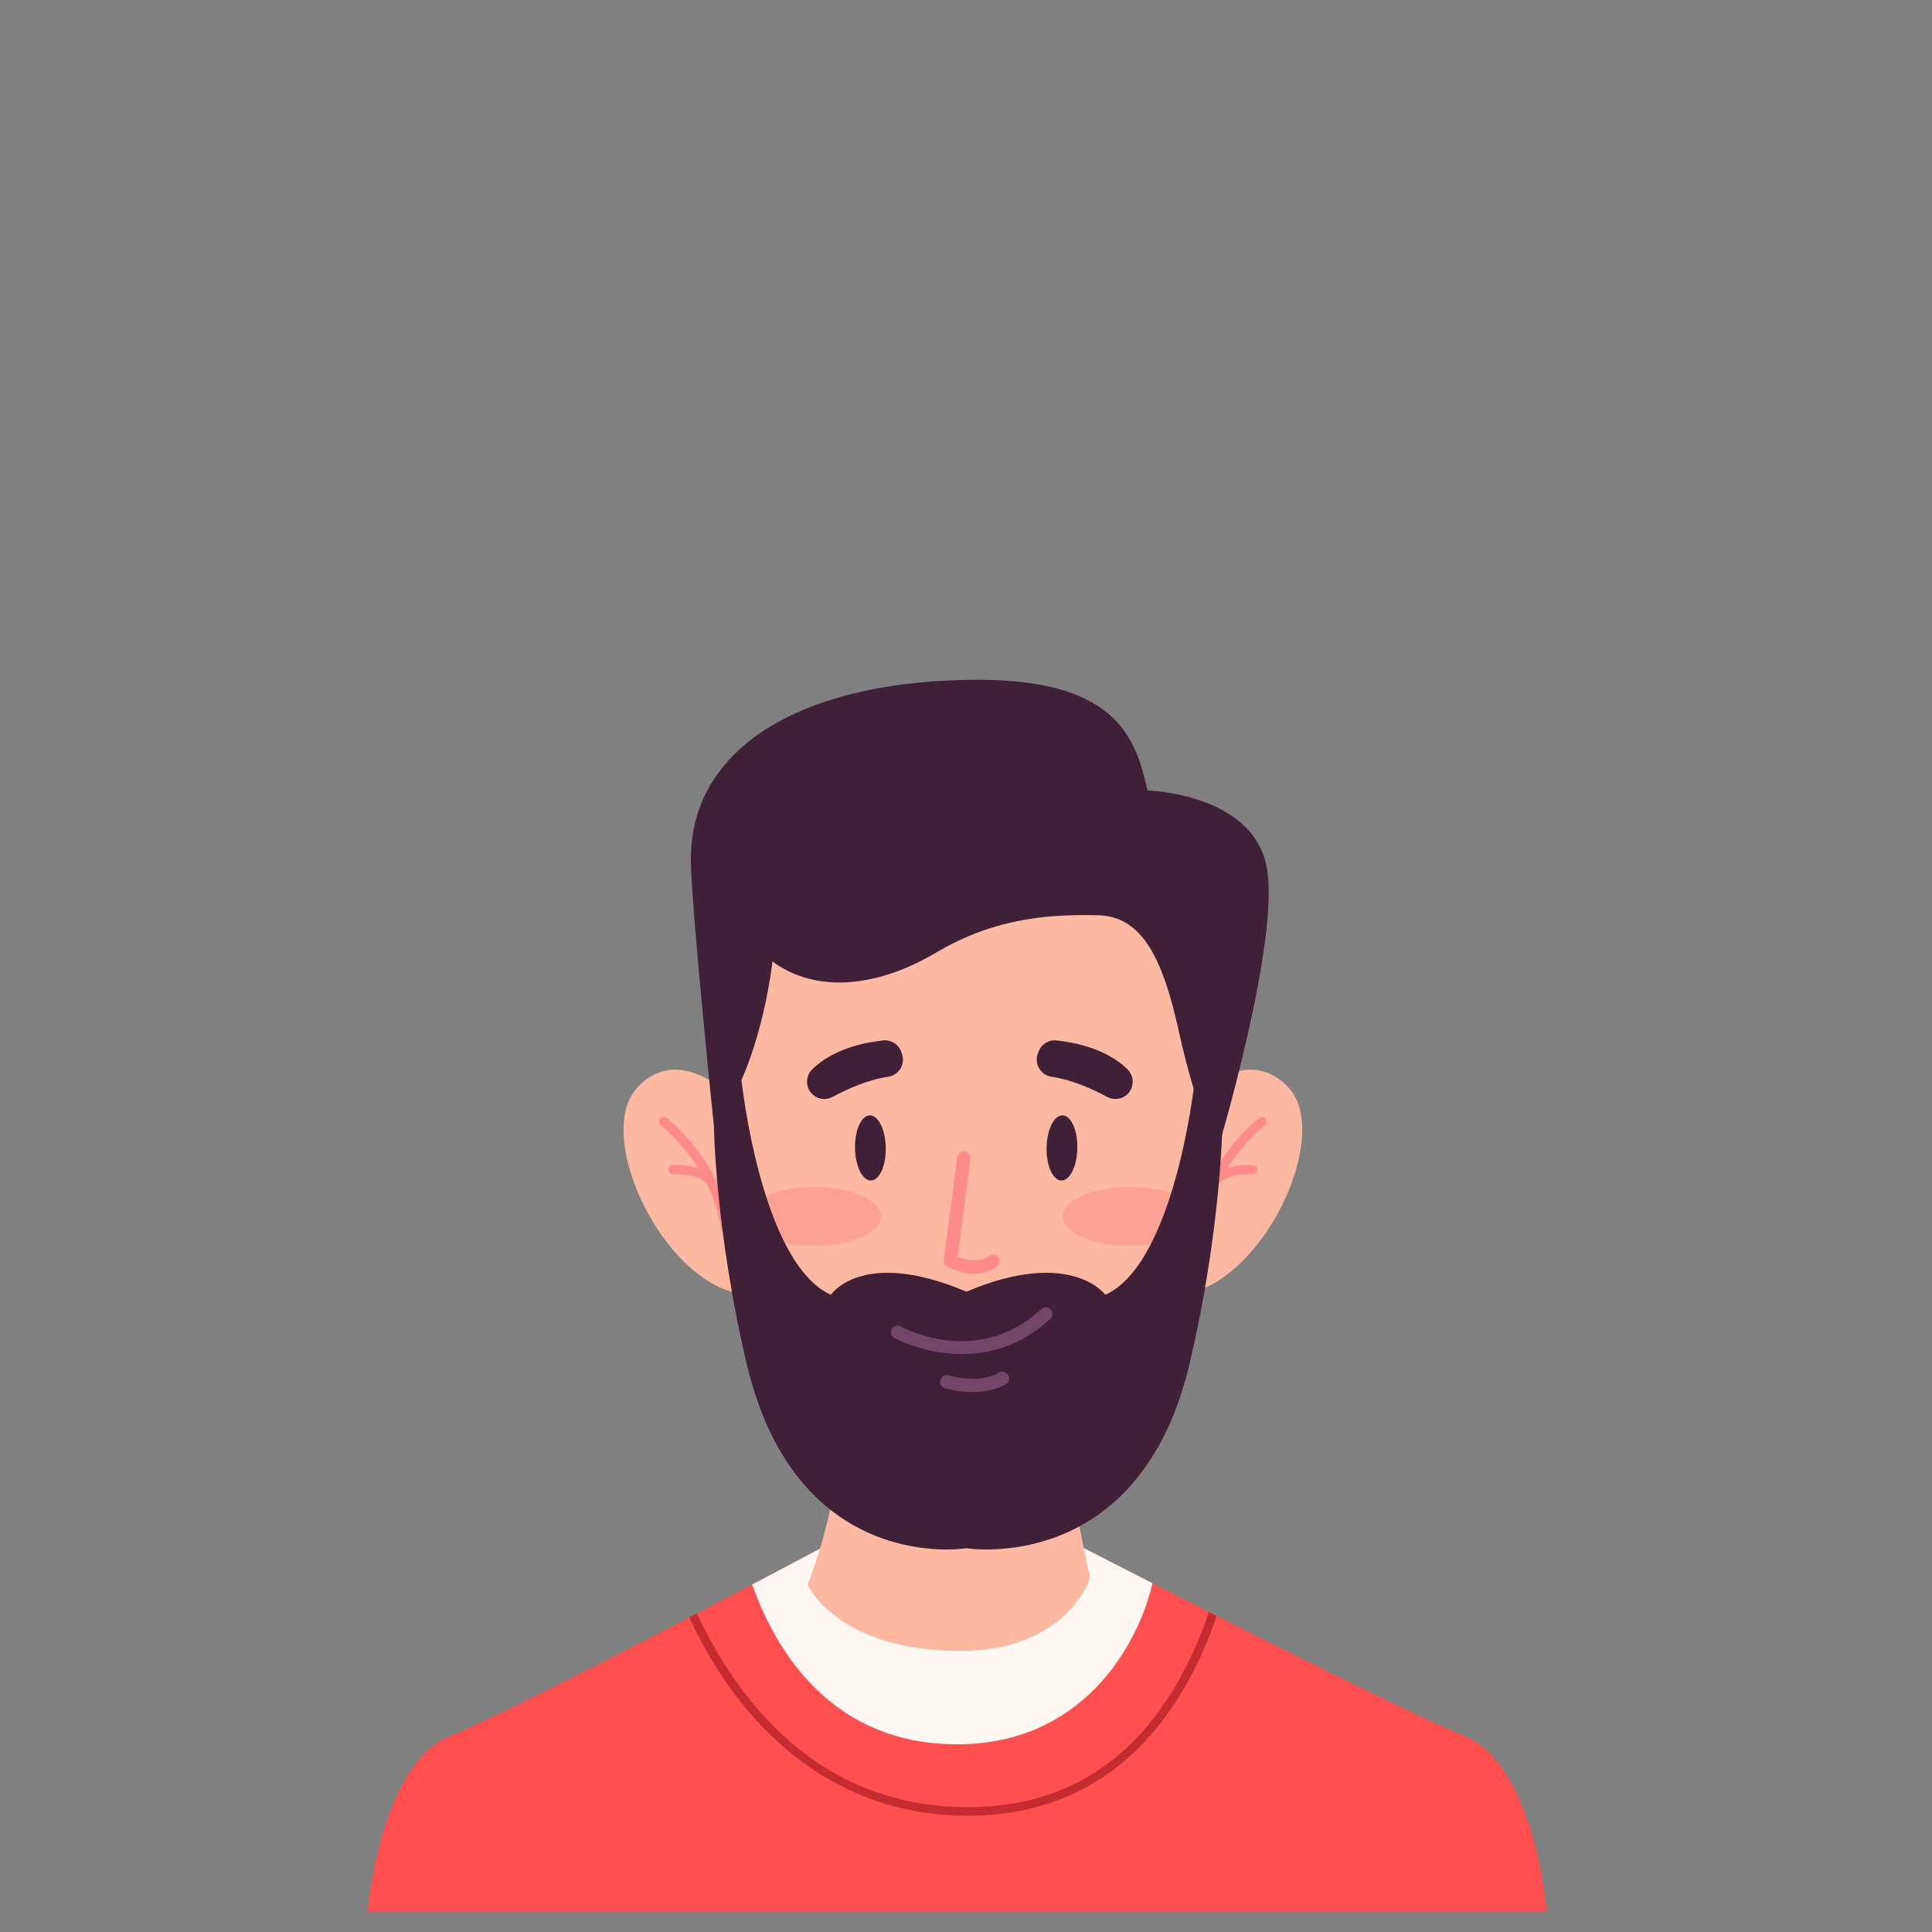<?xml version="1.0" encoding="UTF-8" standalone="no"?>
<!-- Created with Inkscape (http://www.inkscape.org/) -->

<svg
   xmlns:dc="http://purl.org/dc/elements/1.1/"
   xmlns:cc="http://creativecommons.org/ns#"
   xmlns:rdf="http://www.w3.org/1999/02/22-rdf-syntax-ns#"
   xmlns:svg="http://www.w3.org/2000/svg"
   xmlns="http://www.w3.org/2000/svg"
   xmlns:sodipodi="http://sodipodi.sourceforge.net/DTD/sodipodi-0.dtd"
   xmlns:inkscape="http://www.inkscape.org/namespaces/inkscape"
   width="181mm"
   height="181mm"
   viewBox="0 0 181 181"
   version="1.1"
   id="svg4301"
   inkscape:version="0.92.4 (5da689c313, 2019-01-14)"
   sodipodi:docname="cha6.svg">
  <rect x="0" y="0" width="181" height="181" fill="#808080" stroke="none"/>
  <defs
     id="defs4295" />
  <sodipodi:namedview
     id="base"
     pagecolor="#ffffff"
     bordercolor="#666666"
     borderopacity="1.0"
     inkscape:pageopacity="0.0"
     inkscape:pageshadow="2"
     inkscape:zoom="0.7"
     inkscape:cx="461.19793"
     inkscape:cy="351.43754"
     inkscape:document-units="mm"
     inkscape:current-layer="layer1"
     showgrid="false"
     inkscape:window-width="1366"
     inkscape:window-height="745"
     inkscape:window-x="-8"
     inkscape:window-y="-8"
     inkscape:window-maximized="1" />
  <g
     inkscape:label="Layer 1"
     inkscape:groupmode="layer"
     id="layer1"
     transform="translate(0,-116)">
    <g
       transform="matrix(0.805,0,0,0.805,-226.1,-48.501)"
       id="g3838">
      <g
         id="g3626">
        <g
           id="g3624">
          <path
             inkscape:connector-curvature="0"
             style="fill:#ff4f4e"
             d="m 460.87,426.77 h -137.2 c 0,0 1.38,-17.115 9.662,-20.43 3.348,-1.337 11.018,-5.155 18.975,-9.23 2.955,-1.512 5.948,-3.06 8.772,-4.53 0.297,-0.155 0.595,-0.31 0.888,-0.462 2.315,-1.207 4.503,-2.35 6.438,-3.367 4.262,-2.238 7.313,-3.858 7.892,-4.165 0.068,-0.035 0.1,-0.052 0.1,-0.052 l 1.048,0.235 c 1.312,0.295 2.63,0.548 3.95,0.755 1.307,0.212 2.617,0.383 3.93,0.51 7.242,0.712 14.57,0.215 21.68,-1.493 0.01,-0.002 0.022,-0.005 0.035,-0.007 0,0 3.222,1.66 7.957,4.072 1.967,1.005 4.2,2.143 6.57,3.342 0.3,0.15 0.6,0.303 0.903,0.455 1.16,0.585 2.347,1.185 3.55,1.79 1.28,0.645 2.577,1.3 3.878,1.947 8.845,4.428 17.703,8.755 21.313,10.2 8.279,3.315 9.659,20.43 9.659,20.43 z"
             id="path3622" />
        </g>
      </g>
      <g
         id="g3632">
        <g
           id="g3630">
          <path
             inkscape:connector-curvature="0"
             style="fill:#c42c31"
             d="m 422.47,392.402 c -0.47,1.372 -1.01,2.775 -1.633,4.175 -2.457,5.527 -5.68,9.935 -9.582,13.103 -4.89,3.97 -10.85,5.983 -17.718,5.983 -14.347,0 -23.202,-8.408 -28.105,-15.458 -1.832,-2.635 -3.262,-5.285 -4.353,-7.625 0.297,-0.155 0.595,-0.31 0.888,-0.462 1.073,2.31 2.487,4.932 4.302,7.543 6.932,9.955 16.107,15.003 27.267,15.003 12.055,0 20.933,-6.223 26.385,-18.49 0.63,-1.417 1.175,-2.837 1.645,-4.225 0.301,0.148 0.601,0.301 0.904,0.453 z"
             id="path3628" />
        </g>
      </g>
      <g
         id="g3636">
        <path
           inkscape:connector-curvature="0"
           style="fill:#fff7f1"
           d="m 414.997,388.605 c -1.728,7.435 -8.272,18.745 -22.728,18.745 -15.867,0 -21.83,-12.84 -23.865,-18.6 4.262,-2.238 7.313,-3.858 7.892,-4.165 0.068,-0.035 0.1,-0.052 0.1,-0.052 l 1.048,0.235 c 1.312,0.295 2.63,0.548 3.95,0.755 1.307,0.212 2.617,0.383 3.93,0.51 7.242,0.712 14.57,0.215 21.68,-1.493 0.01,-0.002 0.022,-0.005 0.035,-0.007 0.001,-0.001 3.223,1.659 7.958,4.072 z"
           id="path3634" />
      </g>
      <g
         id="g3836">
        <g
           id="g3662">
          <g
             id="g3648">
            <g
               id="g3646">
              <g
                 id="g3644">
                <g
                   id="g3642">
                  <g
                     id="g3640">
                    <path
                       inkscape:connector-curvature="0"
                       style="fill:#ffb8a1"
                       d="m 407.737,388.026 c 0,0 -2.691,8.458 -15.055,8.458 -14.421,0 -17.815,-7.689 -17.815,-7.689 1.253,-3.322 2.114,-6.397 2.695,-9.146 h 0.004 c 1.069,-5.036 1.219,-8.992 1.153,-11.418 l 25.335,-1.003 c 0.235,2.145 0.615,4.671 1.046,7.212 1.146,6.747 2.637,13.586 2.637,13.586 z"
                       id="path3638" />
                  </g>
                </g>
              </g>
            </g>
          </g>
          <g
             id="g3660">
            <g
               id="g3658">
              <g
                 id="g3656">
                <g
                   id="g3654">
                  <g
                     id="g3652">
                    <path
                       inkscape:connector-curvature="0"
                       style="fill:#3f2037"
                       d="m 405.1,374.44 c -3.925,2.73 -12.506,6.793 -27.534,5.209 1.069,-5.036 1.219,-8.992 1.153,-11.418 l 25.335,-1.003 c 0.235,2.145 0.615,4.671 1.046,7.212 z"
                       id="path3650" />
                  </g>
                </g>
              </g>
            </g>
          </g>
        </g>
        <g
           id="g3702">
          <g
             id="g3700">
            <g
               id="g3674">
              <g
                 id="g3672">
                <g
                   id="g3670">
                  <g
                     id="g3668">
                    <g
                       id="g3666">
                      <path
                         inkscape:connector-curvature="0"
                         style="fill:#ffb8a1"
                         d="m 369.048,335.191 c 0,0 -7.841,-10.672 -13.939,-4.356 -6.098,6.316 5.663,28.314 16.335,23.522 z"
                         id="path3664" />
                    </g>
                  </g>
                </g>
              </g>
            </g>
            <g
               id="g3686">
              <g
                 id="g3684">
                <g
                   id="g3682">
                  <g
                     id="g3680">
                    <g
                       id="g3678">
                      <path
                         inkscape:connector-curvature="0"
                         style="fill:#ff8a8a"
                         d="m 365.309,347.803 c -0.266,0 -0.498,-0.196 -0.536,-0.467 -1.031,-7.415 -6.924,-11.966 -6.984,-12.011 -0.238,-0.181 -0.284,-0.521 -0.103,-0.759 0.181,-0.238 0.52,-0.285 0.759,-0.104 0.257,0.195 6.31,4.871 7.401,12.724 0.041,0.297 -0.165,0.57 -0.462,0.611 -0.025,0.004 -0.05,0.006 -0.075,0.006 z"
                         id="path3676" />
                    </g>
                  </g>
                </g>
              </g>
            </g>
            <g
               id="g3698">
              <g
                 id="g3696">
                <g
                   id="g3694">
                  <g
                     id="g3692">
                    <g
                       id="g3690">
                      <path
                         inkscape:connector-curvature="0"
                         style="fill:#ff8a8a"
                         d="m 363.666,342.477 c -0.173,0 -0.344,-0.084 -0.449,-0.238 -0.787,-1.164 -3.141,-1.282 -3.978,-1.23 -0.301,0.021 -0.556,-0.208 -0.574,-0.507 -0.019,-0.299 0.208,-0.556 0.507,-0.574 0.149,-0.01 3.651,-0.205 4.943,1.705 0.168,0.248 0.103,0.584 -0.145,0.752 -0.093,0.062 -0.199,0.092 -0.304,0.092 z"
                         id="path3688" />
                    </g>
                  </g>
                </g>
              </g>
            </g>
          </g>
        </g>
        <g
           id="g3742">
          <g
             id="g3740">
            <g
               id="g3714">
              <g
                 id="g3712">
                <g
                   id="g3710">
                  <g
                     id="g3708">
                    <g
                       id="g3706">
                      <path
                         inkscape:connector-curvature="0"
                         style="fill:#ffb8a1"
                         d="m 416.813,335.191 c 0,0 7.841,-10.672 13.939,-4.356 6.098,6.316 -5.663,28.314 -16.335,23.522 z"
                         id="path3704" />
                    </g>
                  </g>
                </g>
              </g>
            </g>
            <g
               id="g3726">
              <g
                 id="g3724">
                <g
                   id="g3722">
                  <g
                     id="g3720">
                    <g
                       id="g3718">
                      <path
                         inkscape:connector-curvature="0"
                         style="fill:#ff8a8a"
                         d="m 420.553,347.803 c -0.025,0 -0.05,-0.002 -0.075,-0.005 -0.297,-0.041 -0.503,-0.315 -0.462,-0.611 1.091,-7.854 7.144,-12.53 7.401,-12.725 0.239,-0.181 0.578,-0.135 0.759,0.104 0.181,0.238 0.135,0.578 -0.103,0.759 -0.06,0.045 -5.956,4.612 -6.984,12.011 -0.038,0.271 -0.27,0.467 -0.536,0.467 z"
                         id="path3716" />
                    </g>
                  </g>
                </g>
              </g>
            </g>
            <g
               id="g3738">
              <g
                 id="g3736">
                <g
                   id="g3734">
                  <g
                     id="g3732">
                    <g
                       id="g3730">
                      <path
                         inkscape:connector-curvature="0"
                         style="fill:#ff8a8a"
                         d="m 422.195,342.477 c -0.105,0 -0.21,-0.03 -0.303,-0.093 -0.248,-0.168 -0.313,-0.504 -0.145,-0.752 1.292,-1.909 4.794,-1.714 4.943,-1.705 0.298,0.019 0.525,0.275 0.506,0.574 -0.018,0.299 -0.278,0.528 -0.573,0.508 -0.842,-0.05 -3.195,0.071 -3.979,1.231 -0.105,0.154 -0.276,0.237 -0.449,0.237 z"
                         id="path3728" />
                    </g>
                  </g>
                </g>
              </g>
            </g>
          </g>
        </g>
        <g
           id="g3758">
          <g
             id="g3756">
            <g
               id="g3754">
              <g
                 id="g3752">
                <g
                   id="g3746">
                  <path
                     inkscape:connector-curvature="0"
                     style="fill:#ffb8a1"
                     d="m 397.938,302.098 c -22.346,-0.01 -36.224,11.569 -33.73,38.149 1.489,15.865 9.649,35.493 28.473,35.936 19.618,0.462 27.49,-20.9 30.292,-37.106 2.564,-14.833 -4.981,-31.275 -19.285,-35.964 -0.991,-0.325 -4.496,-1.015 -5.75,-1.015 z"
                     id="path3744" />
                </g>
                <g
                   id="g3750">
                  <path
                     inkscape:connector-curvature="0"
                     style="fill:#3f2037"
                     d="m 363.95,335.395 c 0,0 -2.6,-25.195 -2.676,-30.78 -0.185,-13.578 13.515,-21.196 33.623,-21.152 16.216,0.035 18.214,7.135 19.521,12.882 0,0 11.989,0.308 13.818,8.667 1.829,8.36 -5.78,33.603 -5.78,33.603 0,0 -2.551,-5.811 -4.38,-14.17 -1.829,-8.36 -4.208,-13.475 -9.433,-13.581 -5.225,-0.105 -11.756,0.156 -18.809,4.336 -7.054,4.18 -14.107,4.702 -19.071,1.045 0,10e-4 -1.327,12.619 -6.813,19.15 z"
                     id="path3748" />
                </g>
              </g>
            </g>
          </g>
        </g>
        <g
           style="opacity:0.5"
           id="g3764">
          <g
             id="g3762">
            <path
               inkscape:connector-curvature="0"
               style="fill:#ff8a8a"
               d="m 383.408,345.91 c 0,1.896 -3.5,3.433 -7.817,3.433 -4.317,0 -7.817,-1.537 -7.817,-3.433 0,-1.896 3.5,-3.432 7.817,-3.432 4.317,-0.001 7.817,1.536 7.817,3.432 z"
               id="path3760" />
          </g>
        </g>
        <g
           style="opacity:0.5"
           id="g3770">
          <g
             id="g3768">
            <path
               inkscape:connector-curvature="0"
               style="fill:#ff8a8a"
               d="m 420.187,345.91 c 0,1.896 -3.5,3.433 -7.817,3.433 -4.317,0 -7.817,-1.537 -7.817,-3.433 0,-1.896 3.5,-3.432 7.817,-3.432 4.317,0 7.817,1.536 7.817,3.432 z"
               id="path3766" />
          </g>
        </g>
        <g
           id="g3774">
          <path
             inkscape:connector-curvature="0"
             style="fill:#3f2037"
             d="m 423.125,335.395 c 0,0 -0.17,12.266 -3.823,27.697 -5.859,24.734 -25.96,21.438 -25.96,21.438 0,0 -19.71,3.295 -25.568,-21.438 -3.653,-15.43 -3.823,-27.697 -3.823,-27.697 l 3.21,-5.362 c 0,0 2.249,21.31 10.406,25.002 0,0 3.625,-5.513 15.775,-0.361 12.151,-5.153 16.167,0.361 16.167,0.361 8.157,-3.692 10.409,-25.002 10.409,-25.002 z"
             id="path3772" />
        </g>
        <g
           id="g3780">
          <g
             id="g3778">
            <path
               inkscape:connector-curvature="0"
               style="fill:#ff8a8a"
               d="m 394.247,352.578 c -0.932,0 -1.955,-0.244 -3.08,-0.733 -0.316,-0.137 -0.503,-0.467 -0.459,-0.809 l 1.568,-12.045 c 0.055,-0.423 0.445,-0.722 0.866,-0.667 0.423,0.055 0.722,0.443 0.667,0.866 l -1.491,11.451 c 1.538,0.564 2.726,0.514 3.706,-0.147 0.354,-0.239 0.834,-0.145 1.073,0.209 0.238,0.354 0.145,0.834 -0.209,1.073 -0.791,0.535 -1.667,0.802 -2.641,0.802 z"
               id="path3776" />
          </g>
        </g>
        <g
           id="g3786">
          <g
             id="g3784">
            <path
               inkscape:connector-curvature="0"
               style="fill:#734669"
               d="m 392.814,361.936 c -4.428,0 -7.788,-1.828 -7.845,-1.86 -0.373,-0.208 -0.506,-0.679 -0.298,-1.052 0.208,-0.373 0.679,-0.506 1.052,-0.298 0.375,0.207 8.932,4.818 16.338,-2.033 0.313,-0.29 0.802,-0.271 1.092,0.043 0.29,0.313 0.271,0.802 -0.043,1.092 -3.434,3.177 -7.137,4.108 -10.296,4.108 z"
               id="path3782" />
          </g>
        </g>
        <g
           id="g3792">
          <g
             id="g3790">
            <path
               inkscape:connector-curvature="0"
               style="fill:#734669"
               d="m 394.068,366.356 c -1.749,0 -3.151,-0.427 -3.248,-0.458 -0.408,-0.127 -0.635,-0.561 -0.508,-0.968 0.127,-0.407 0.56,-0.633 0.967,-0.508 v 0 c 0.034,0.011 3.462,1.046 5.874,-0.318 0.371,-0.21 0.843,-0.079 1.053,0.292 0.21,0.372 0.079,0.843 -0.292,1.053 -1.234,0.698 -2.625,0.907 -3.846,0.907 z"
               id="path3788" />
          </g>
        </g>
        <g
           id="g3798">
          <g
             id="g3796">
            <path
               inkscape:connector-curvature="0"
               style="fill:#3f2037"
               d="m 377.747,332.011 c 1.664,-0.894 4.094,-1.998 6.456,-2.343 1.269,-0.185 2.067,-1.461 1.634,-2.669 l -0.087,-0.244 c -0.312,-0.872 -1.179,-1.42 -2.1,-1.322 -2.108,0.224 -5.843,0.962 -8.279,3.39 -0.528,0.526 -0.711,1.307 -0.487,2.018 v 0 c 0.377,1.202 1.753,1.766 2.863,1.17 z"
               id="path3794" />
          </g>
        </g>
        <g
           id="g3804">
          <g
             id="g3802">
            <path
               inkscape:connector-curvature="0"
               style="fill:#3f2037"
               d="m 409.735,332.011 c -1.664,-0.894 -4.094,-1.998 -6.456,-2.343 -1.269,-0.185 -2.067,-1.461 -1.634,-2.669 l 0.087,-0.244 c 0.312,-0.872 1.179,-1.42 2.1,-1.322 2.108,0.224 5.843,0.962 8.279,3.39 0.528,0.526 0.711,1.307 0.487,2.018 v 0 c -0.378,1.202 -1.754,1.766 -2.863,1.17 z"
               id="path3800" />
          </g>
        </g>
        <g
           id="g3834">
          <g
             id="g3818">
            <g
               id="g3816">
              <g
                 id="g3814">
                <g
                   id="g3812">
                  <g
                     id="g3810">
                    <g
                       id="g3808">
                      <path
                         inkscape:connector-curvature="0"
                         style="fill:#3f2037"
                         d="m 383.955,337.915 c 0.036,2.094 -0.736,3.806 -1.724,3.823 -0.989,0.017 -1.82,-1.666 -1.857,-3.761 -0.036,-2.094 0.736,-3.806 1.724,-3.823 0.989,-0.017 1.82,1.667 1.857,3.761 z"
                         id="path3806" />
                    </g>
                  </g>
                </g>
              </g>
            </g>
          </g>
          <g
             id="g3832">
            <g
               id="g3830">
              <g
                 id="g3828">
                <g
                   id="g3826">
                  <g
                     id="g3824">
                    <g
                       id="g3822">
                      <path
                         inkscape:connector-curvature="0"
                         style="fill:#3f2037"
                         d="m 402.67,337.915 c -0.036,2.094 0.736,3.806 1.724,3.823 0.989,0.017 1.82,-1.666 1.857,-3.761 0.036,-2.094 -0.736,-3.806 -1.724,-3.823 -0.989,-0.017 -1.82,1.667 -1.857,3.761 z"
                         id="path3820" />
                    </g>
                  </g>
                </g>
              </g>
            </g>
          </g>
        </g>
      </g>
    </g>
  </g>
</svg>
